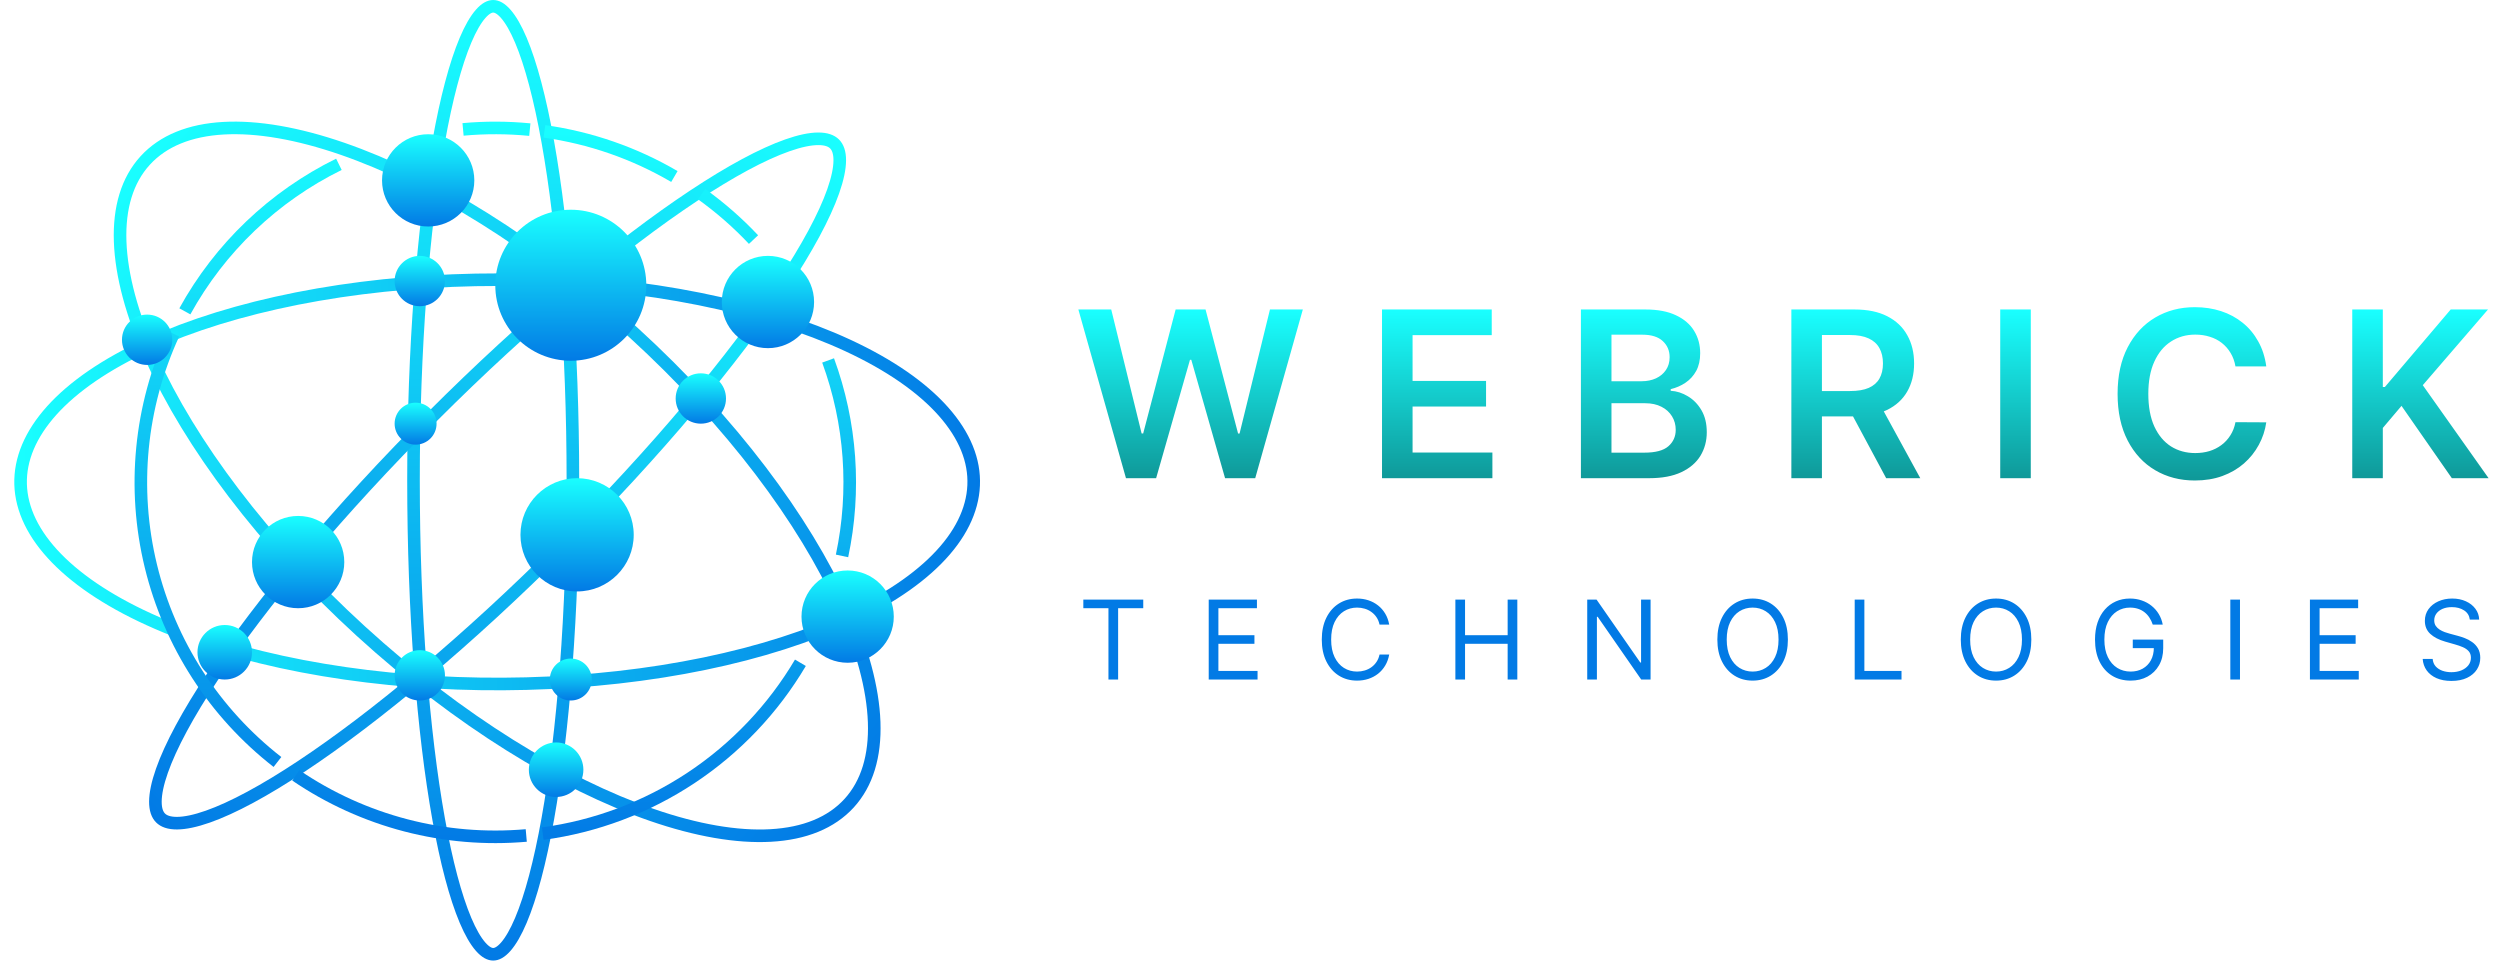 <svg width="596" height="230" viewBox="0 0 596 230" fill="none" xmlns="http://www.w3.org/2000/svg">
<path d="M258.265 144.999V142.952H272.551V144.999H266.561V162H264.254V144.999H258.265ZM288.158 162V142.952H299.654V144.999H290.465V151.435H299.058V153.481H290.465V159.954H299.802V162H288.158ZM331.186 148.905H328.879C328.743 148.241 328.504 147.658 328.163 147.156C327.828 146.654 327.419 146.232 326.935 145.891C326.458 145.544 325.928 145.284 325.345 145.11C324.762 144.937 324.155 144.85 323.522 144.85C322.369 144.85 321.324 145.141 320.388 145.724C319.458 146.307 318.717 147.166 318.165 148.3C317.619 149.435 317.347 150.827 317.347 152.476C317.347 154.126 317.619 155.517 318.165 156.652C318.717 157.787 319.458 158.646 320.388 159.228C321.324 159.811 322.369 160.103 323.522 160.103C324.155 160.103 324.762 160.016 325.345 159.842C325.928 159.669 326.458 159.411 326.935 159.07C327.419 158.723 327.828 158.298 328.163 157.796C328.504 157.288 328.743 156.705 328.879 156.048H331.186C331.012 157.021 330.696 157.892 330.237 158.661C329.778 159.43 329.208 160.084 328.526 160.624C327.844 161.157 327.078 161.563 326.229 161.842C325.385 162.121 324.483 162.26 323.522 162.26C321.898 162.26 320.453 161.864 319.188 161.07C317.923 160.276 316.928 159.148 316.203 157.685C315.477 156.221 315.114 154.485 315.114 152.476C315.114 150.467 315.477 148.731 316.203 147.268C316.928 145.805 317.923 144.676 319.188 143.882C320.453 143.089 321.898 142.692 323.522 142.692C324.483 142.692 325.385 142.831 326.229 143.111C327.078 143.39 327.844 143.799 328.526 144.338C329.208 144.871 329.778 145.522 330.237 146.291C330.696 147.054 331.012 147.925 331.186 148.905ZM346.961 162V142.952H349.267V151.435H359.423V142.952H361.73V162H359.423V153.481H349.267V162H346.961ZM393.499 142.952V162H391.267L380.888 147.045H380.702V162H378.395V142.952H380.627L391.044 157.945H391.23V142.952H393.499ZM426.234 152.476C426.234 154.485 425.871 156.221 425.146 157.685C424.42 159.148 423.425 160.276 422.16 161.07C420.895 161.864 419.451 162.26 417.826 162.26C416.202 162.26 414.757 161.864 413.492 161.07C412.227 160.276 411.232 159.148 410.507 157.685C409.781 156.221 409.418 154.485 409.418 152.476C409.418 150.467 409.781 148.731 410.507 147.268C411.232 145.805 412.227 144.676 413.492 143.882C414.757 143.089 416.202 142.692 417.826 142.692C419.451 142.692 420.895 143.089 422.16 143.882C423.425 144.676 424.42 145.805 425.146 147.268C425.871 148.731 426.234 150.467 426.234 152.476ZM424.002 152.476C424.002 150.827 423.726 149.435 423.174 148.3C422.628 147.166 421.887 146.307 420.951 145.724C420.021 145.141 418.979 144.85 417.826 144.85C416.673 144.85 415.628 145.141 414.692 145.724C413.762 146.307 413.021 147.166 412.469 148.3C411.923 149.435 411.651 150.827 411.651 152.476C411.651 154.126 411.923 155.517 412.469 156.652C413.021 157.787 413.762 158.646 414.692 159.228C415.628 159.811 416.673 160.103 417.826 160.103C418.979 160.103 420.021 159.811 420.951 159.228C421.887 158.646 422.628 157.787 423.174 156.652C423.726 155.517 424.002 154.126 424.002 152.476ZM442.16 162V142.952H444.466V159.954H453.321V162H442.16ZM484.269 152.476C484.269 154.485 483.907 156.221 483.181 157.685C482.456 159.148 481.46 160.276 480.196 161.07C478.931 161.864 477.486 162.26 475.862 162.26C474.237 162.26 472.792 161.864 471.527 161.07C470.263 160.276 469.267 159.148 468.542 157.685C467.817 156.221 467.454 154.485 467.454 152.476C467.454 150.467 467.817 148.731 468.542 147.268C469.267 145.805 470.263 144.676 471.527 143.882C472.792 143.089 474.237 142.692 475.862 142.692C477.486 142.692 478.931 143.089 480.196 143.882C481.46 144.676 482.456 145.805 483.181 147.268C483.907 148.731 484.269 150.467 484.269 152.476ZM482.037 152.476C482.037 150.827 481.761 149.435 481.209 148.3C480.664 147.166 479.923 146.307 478.987 145.724C478.056 145.141 477.015 144.85 475.862 144.85C474.708 144.85 473.663 145.141 472.727 145.724C471.797 146.307 471.056 147.166 470.504 148.3C469.959 149.435 469.686 150.827 469.686 152.476C469.686 154.126 469.959 155.517 470.504 156.652C471.056 157.787 471.797 158.646 472.727 159.228C473.663 159.811 474.708 160.103 475.862 160.103C477.015 160.103 478.056 159.811 478.987 159.228C479.923 158.646 480.664 157.787 481.209 156.652C481.761 155.517 482.037 154.126 482.037 152.476ZM513.216 148.905C513.011 148.279 512.742 147.717 512.407 147.221C512.078 146.719 511.685 146.291 511.226 145.938C510.773 145.584 510.258 145.315 509.682 145.129C509.105 144.943 508.473 144.85 507.784 144.85C506.656 144.85 505.63 145.141 504.706 145.724C503.782 146.307 503.047 147.166 502.502 148.3C501.956 149.435 501.683 150.827 501.683 152.476C501.683 154.126 501.959 155.517 502.511 156.652C503.063 157.787 503.81 158.646 504.753 159.228C505.695 159.811 506.755 160.103 507.933 160.103C509.025 160.103 509.986 159.87 510.816 159.405C511.654 158.934 512.305 158.27 512.77 157.415C513.241 156.553 513.476 155.539 513.476 154.374L514.183 154.522H508.454V152.476H515.709V154.522C515.709 156.091 515.374 157.455 514.704 158.615C514.041 159.774 513.123 160.673 511.951 161.312C510.785 161.944 509.446 162.26 507.933 162.26C506.247 162.26 504.765 161.864 503.488 161.07C502.217 160.276 501.224 159.148 500.511 157.685C499.805 156.221 499.451 154.485 499.451 152.476C499.451 150.97 499.653 149.615 500.056 148.412C500.465 147.203 501.042 146.174 501.786 145.324C502.53 144.475 503.41 143.824 504.427 143.371C505.444 142.918 506.563 142.692 507.784 142.692C508.789 142.692 509.725 142.844 510.593 143.148C511.468 143.445 512.246 143.87 512.928 144.422C513.616 144.968 514.189 145.622 514.648 146.384C515.107 147.141 515.423 147.981 515.597 148.905H513.216ZM534.013 142.952V162H531.707V142.952H534.013ZM550.685 162V142.952H562.181V144.999H552.992V151.435H561.586V153.481H552.992V159.954H562.33V162H550.685ZM588.803 147.714C588.691 146.772 588.238 146.04 587.445 145.519C586.651 144.999 585.678 144.738 584.524 144.738C583.681 144.738 582.943 144.875 582.311 145.147C581.685 145.42 581.195 145.795 580.841 146.273C580.494 146.75 580.32 147.293 580.32 147.9C580.32 148.409 580.441 148.846 580.683 149.212C580.931 149.571 581.247 149.872 581.632 150.114C582.016 150.349 582.419 150.545 582.841 150.7C583.263 150.849 583.65 150.97 584.004 151.063L585.938 151.583C586.434 151.714 586.986 151.893 587.594 152.123C588.207 152.352 588.793 152.665 589.351 153.062C589.916 153.453 590.381 153.955 590.746 154.569C591.112 155.183 591.295 155.936 591.295 156.829C591.295 157.858 591.025 158.788 590.486 159.619C589.953 160.45 589.172 161.11 588.142 161.6C587.119 162.09 585.876 162.335 584.413 162.335C583.049 162.335 581.867 162.115 580.869 161.674C579.877 161.234 579.096 160.62 578.525 159.833C577.961 159.046 577.642 158.131 577.568 157.089H579.948C580.01 157.809 580.252 158.404 580.674 158.875C581.102 159.34 581.641 159.687 582.292 159.917C582.949 160.14 583.656 160.251 584.413 160.251C585.293 160.251 586.084 160.109 586.784 159.824C587.485 159.532 588.04 159.129 588.449 158.615C588.858 158.094 589.063 157.486 589.063 156.792C589.063 156.159 588.886 155.645 588.533 155.248C588.179 154.851 587.714 154.529 587.138 154.281C586.561 154.032 585.938 153.815 585.268 153.629L582.925 152.96C581.437 152.532 580.258 151.921 579.39 151.128C578.522 150.334 578.088 149.295 578.088 148.012C578.088 146.945 578.377 146.015 578.953 145.222C579.536 144.422 580.317 143.802 581.297 143.362C582.283 142.915 583.383 142.692 584.599 142.692C585.826 142.692 586.918 142.912 587.873 143.352C588.827 143.786 589.584 144.382 590.142 145.138C590.706 145.894 591.004 146.753 591.035 147.714H588.803Z" fill="#027AE5"/>
<path d="M268.431 114L257.08 73.781H264.916L272.162 103.336H272.535L280.273 73.781H287.402L295.159 103.356H295.512L302.759 73.781H310.595L299.244 114H292.056L284.004 85.78H283.69L275.619 114H268.431ZM329.472 114V73.781H355.63V79.888H336.758V90.807H354.275V96.915H336.758V107.892H355.787V114H329.472ZM376.889 114V73.781H392.285C395.192 73.781 397.607 74.239 399.532 75.155C401.469 76.059 402.916 77.296 403.872 78.867C404.841 80.438 405.325 82.219 405.325 84.209C405.325 85.845 405.011 87.246 404.382 88.411C403.754 89.563 402.91 90.499 401.849 91.219C400.789 91.94 399.604 92.457 398.295 92.771V93.164C399.722 93.242 401.09 93.681 402.399 94.48C403.721 95.265 404.801 96.378 405.639 97.818C406.477 99.258 406.896 100.999 406.896 103.042C406.896 105.123 406.392 106.996 405.384 108.658C404.376 110.308 402.857 111.611 400.828 112.566C398.799 113.522 396.246 114 393.169 114H376.889ZM384.175 107.912H392.01C394.655 107.912 396.56 107.408 397.725 106.4C398.903 105.379 399.492 104.07 399.492 102.472C399.492 101.281 399.198 100.207 398.609 99.252C398.02 98.283 397.182 97.523 396.095 96.974C395.008 96.411 393.712 96.129 392.207 96.129H384.175V107.912ZM384.175 90.886H391.382C392.639 90.886 393.771 90.656 394.779 90.198C395.787 89.727 396.579 89.066 397.156 88.215C397.745 87.351 398.039 86.33 398.039 85.151C398.039 83.593 397.489 82.31 396.39 81.302C395.303 80.294 393.686 79.79 391.539 79.79H384.175V90.886ZM427.06 114V73.781H442.142C445.232 73.781 447.824 74.317 449.919 75.391C452.027 76.465 453.617 77.97 454.691 79.908C455.778 81.832 456.321 84.078 456.321 86.644C456.321 89.223 455.771 91.462 454.671 93.36C453.585 95.245 451.981 96.705 449.86 97.739C447.739 98.761 445.134 99.271 442.044 99.271H431.302V93.223H441.062C442.869 93.223 444.348 92.974 445.5 92.476C446.652 91.966 447.503 91.226 448.053 90.257C448.616 89.275 448.898 88.071 448.898 86.644C448.898 85.217 448.616 83.999 448.053 82.991C447.49 81.97 446.633 81.197 445.481 80.674C444.328 80.137 442.843 79.868 441.023 79.868H434.346V114H427.06ZM447.837 95.776L457.794 114H449.664L439.884 95.776H447.837ZM484.139 73.781V114H476.853V73.781H484.139ZM540.28 87.351H532.935C532.726 86.146 532.339 85.079 531.776 84.15C531.213 83.207 530.513 82.408 529.675 81.754C528.837 81.099 527.881 80.608 526.808 80.281C525.747 79.941 524.602 79.77 523.371 79.77C521.185 79.77 519.247 80.32 517.558 81.42C515.869 82.507 514.547 84.104 513.591 86.212C512.636 88.306 512.158 90.866 512.158 93.89C512.158 96.967 512.636 99.559 513.591 101.667C514.56 103.762 515.882 105.346 517.558 106.42C519.247 107.48 521.178 108.01 523.352 108.01C524.556 108.01 525.682 107.853 526.729 107.539C527.79 107.212 528.739 106.734 529.577 106.105C530.428 105.477 531.141 104.705 531.718 103.788C532.307 102.872 532.713 101.824 532.935 100.646L540.28 100.685C540.005 102.597 539.409 104.39 538.493 106.066C537.589 107.742 536.405 109.221 534.938 110.504C533.472 111.774 531.757 112.769 529.793 113.489C527.829 114.196 525.649 114.55 523.253 114.55C519.718 114.55 516.563 113.732 513.788 112.095C511.012 110.459 508.826 108.095 507.228 105.006C505.631 101.916 504.833 98.211 504.833 93.89C504.833 89.557 505.638 85.852 507.248 82.775C508.858 79.685 511.051 77.322 513.827 75.686C516.603 74.049 519.745 73.231 523.253 73.231C525.492 73.231 527.574 73.545 529.498 74.173C531.423 74.802 533.138 75.725 534.644 76.942C536.149 78.147 537.386 79.626 538.355 81.381C539.337 83.122 539.979 85.112 540.28 87.351ZM560.777 114V73.781H568.063V92.26H568.554L584.245 73.781H593.141L577.588 91.828L593.279 114H584.52L572.521 96.757L568.063 102.021V114H560.777Z" fill="url(#paint0_linear_2_137)"/>
<path d="M117.578 1.5C118.383 1.5 119.388 1.951 120.581 3.313C121.766 4.668 122.98 6.755 124.177 9.583C126.565 15.226 128.75 23.484 130.597 33.801C134.287 54.41 136.578 82.942 136.578 114.5C136.578 146.058 134.287 174.59 130.597 195.199C128.75 205.516 126.565 213.774 124.177 219.417C122.98 222.245 121.766 224.332 120.581 225.687C119.388 227.049 118.383 227.5 117.578 227.5C116.773 227.5 115.767 227.049 114.575 225.687C113.389 224.332 112.176 222.245 110.979 219.417C108.591 213.774 106.405 205.516 104.558 195.199C100.868 174.59 98.578 146.058 98.578 114.5C98.578 82.942 100.868 54.41 104.558 33.801C106.405 23.484 108.591 15.226 110.979 9.583C112.176 6.755 113.389 4.668 114.575 3.313C115.767 1.951 116.773 1.5 117.578 1.5Z" stroke="url(#paint1_linear_2_137)" stroke-width="3"/>
<path d="M198.964 34.325C199.723 35.085 200.207 36.318 200.199 38.239C200.19 40.166 199.683 42.625 198.639 45.591C196.555 51.516 192.45 59.136 186.607 67.952C174.934 85.565 156.501 107.686 134.072 130.116C111.642 152.546 89.52 170.978 71.908 182.651C63.091 188.495 55.471 192.6 49.546 194.684C46.58 195.727 44.121 196.235 42.195 196.243C40.273 196.252 39.04 195.768 38.281 195.009C37.521 194.249 37.038 193.016 37.046 191.095C37.055 189.168 37.563 186.71 38.606 183.744C40.69 177.819 44.794 170.198 50.638 161.382C62.311 143.769 80.743 121.648 103.173 99.218C125.603 76.788 147.724 58.355 165.337 46.682C174.154 40.839 181.774 36.735 187.699 34.651C190.665 33.607 193.124 33.099 195.05 33.091C196.971 33.082 198.204 33.566 198.964 34.325Z" stroke="url(#paint2_linear_2_137)" stroke-width="3"/>
<path d="M34.614 38.265C38.901 33.569 45.268 31.013 53.313 30.565C61.368 30.117 71.002 31.792 81.611 35.455C102.824 42.778 127.656 57.951 151.019 79.281C174.381 100.61 191.745 123.963 200.964 144.424C205.575 154.656 208.118 164.098 208.402 172.16C208.686 180.213 206.719 186.786 202.432 191.481C198.145 196.177 191.779 198.732 183.733 199.18C175.678 199.629 166.045 197.953 155.436 194.291C134.223 186.967 109.39 171.794 86.028 150.465C62.665 129.135 45.302 105.782 36.083 85.322C31.472 75.089 28.929 65.647 28.645 57.585C28.361 49.532 30.328 42.96 34.614 38.265Z" stroke="url(#paint3_linear_2_137)" stroke-width="3"/>
<path d="M41.412 150.161C30.492 145.852 21.808 140.742 15.655 135.182C9.499 129.621 5.95 123.681 5.103 117.693C3.423 105.83 12.457 93.615 31.768 83.883C50.966 74.209 78.252 68.087 107.874 66.892C137.487 65.698 166.971 69.527 190.076 77.529C201.626 81.53 211.08 86.4 218.079 91.802C225.087 97.21 229.551 103.085 231.301 109.082C234.736 120.854 227.592 133.201 209.835 143.41C192.151 153.577 165.855 160.443 136.47 162.456C107.102 164.469 77.1 161.467 52.831 154.115" stroke="url(#paint4_linear_2_137)" stroke-width="3"/>
<path d="M197.419 85.926C202.884 100.84 204.035 116.992 200.739 132.531" stroke="url(#paint5_linear_2_137)" stroke-width="3"/>
<path d="M190.816 158.005C184.32 168.993 175.419 178.366 164.781 185.421C154.143 192.476 142.046 197.029 129.396 198.739" stroke="url(#paint6_linear_2_137)" stroke-width="3"/>
<path d="M125.459 199.177C106.043 200.88 86.635 195.818 70.524 184.849" stroke="url(#paint7_linear_2_137)" stroke-width="3"/>
<path d="M66.144 181.657C51.1 169.936 40.464 153.471 35.964 134.938C31.464 116.406 33.365 96.897 41.359 79.582" stroke="url(#paint8_linear_2_137)" stroke-width="3"/>
<path d="M44.068 74.224C52.427 59.051 65.248 46.814 80.793 39.17" stroke="url(#paint9_linear_2_137)" stroke-width="3"/>
<path d="M110.39 30.851C115.687 30.366 121.017 30.384 126.311 30.902" stroke="url(#paint10_linear_2_137)" stroke-width="3"/>
<path d="M129.791 31.316C140.724 32.846 151.25 36.504 160.776 42.081" stroke="url(#paint11_linear_2_137)" stroke-width="3"/>
<path d="M167.263 46.29C171.73 49.487 175.874 53.113 179.638 57.115" stroke="url(#paint12_linear_2_137)" stroke-width="3"/>
<circle cx="136.078" cy="68" r="18" fill="url(#paint13_linear_2_137)"/>
<circle cx="183.078" cy="72" r="11" fill="url(#paint14_linear_2_137)"/>
<circle cx="102.078" cy="43" r="11" fill="url(#paint15_linear_2_137)"/>
<circle cx="71.078" cy="134" r="11" fill="url(#paint16_linear_2_137)"/>
<circle cx="202.078" cy="147" r="11" fill="url(#paint17_linear_2_137)"/>
<circle cx="137.578" cy="127.5" r="13.5" fill="url(#paint18_linear_2_137)"/>
<circle cx="132.578" cy="183.5" r="6.5" fill="url(#paint19_linear_2_137)"/>
<circle cx="53.578" cy="155.5" r="6.5" fill="url(#paint20_linear_2_137)"/>
<circle cx="136.078" cy="162" r="5" fill="url(#paint21_linear_2_137)"/>
<circle cx="100.078" cy="161" r="6" fill="url(#paint22_linear_2_137)"/>
<circle cx="99.078" cy="101" r="5" fill="url(#paint23_linear_2_137)"/>
<circle cx="167.078" cy="95" r="6" fill="url(#paint24_linear_2_137)"/>
<circle cx="100.078" cy="67" r="6" fill="url(#paint25_linear_2_137)"/>
<circle cx="35.078" cy="81" r="6" fill="url(#paint26_linear_2_137)"/>
<defs>
<linearGradient id="paint0_linear_2_137" x1="425.5" y1="74" x2="425.5" y2="114" gradientUnits="userSpaceOnUse">
<stop stop-color="#19FFFF"/>
<stop offset="1" stop-color="#0F9999"/>
</linearGradient>
<linearGradient id="paint1_linear_2_137" x1="117.578" y1="0" x2="117.578" y2="229" gradientUnits="userSpaceOnUse">
<stop stop-color="#19FFFF"/>
<stop offset="1" stop-color="#027AE5"/>
</linearGradient>
<linearGradient id="paint2_linear_2_137" x1="200.025" y1="33.265" x2="37.22" y2="196.069" gradientUnits="userSpaceOnUse">
<stop stop-color="#19FFFF"/>
<stop offset="1" stop-color="#027AE5"/>
</linearGradient>
<linearGradient id="paint3_linear_2_137" x1="33.507" y1="37.253" x2="203.54" y2="192.493" gradientUnits="userSpaceOnUse">
<stop stop-color="#19FFFF"/>
<stop offset="1" stop-color="#027AE5"/>
</linearGradient>
<linearGradient id="paint4_linear_2_137" x1="3.403" y1="114.873" x2="233.644" y2="114.873" gradientUnits="userSpaceOnUse">
<stop stop-color="#19FFFF"/>
<stop offset="1" stop-color="#027AE5"/>
</linearGradient>
<linearGradient id="paint5_linear_2_137" x1="118.078" y1="29" x2="118.078" y2="201" gradientUnits="userSpaceOnUse">
<stop stop-color="#19FFFF"/>
<stop offset="1" stop-color="#027AE5"/>
</linearGradient>
<linearGradient id="paint6_linear_2_137" x1="118.078" y1="29" x2="118.078" y2="201" gradientUnits="userSpaceOnUse">
<stop stop-color="#19FFFF"/>
<stop offset="1" stop-color="#027AE5"/>
</linearGradient>
<linearGradient id="paint7_linear_2_137" x1="118.078" y1="29" x2="118.078" y2="201" gradientUnits="userSpaceOnUse">
<stop stop-color="#19FFFF"/>
<stop offset="1" stop-color="#027AE5"/>
</linearGradient>
<linearGradient id="paint8_linear_2_137" x1="118.078" y1="29" x2="118.078" y2="201" gradientUnits="userSpaceOnUse">
<stop stop-color="#19FFFF"/>
<stop offset="1" stop-color="#027AE5"/>
</linearGradient>
<linearGradient id="paint9_linear_2_137" x1="118.078" y1="29" x2="118.078" y2="201" gradientUnits="userSpaceOnUse">
<stop stop-color="#19FFFF"/>
<stop offset="1" stop-color="#027AE5"/>
</linearGradient>
<linearGradient id="paint10_linear_2_137" x1="118.078" y1="29" x2="118.078" y2="201" gradientUnits="userSpaceOnUse">
<stop stop-color="#19FFFF"/>
<stop offset="1" stop-color="#027AE5"/>
</linearGradient>
<linearGradient id="paint11_linear_2_137" x1="118.078" y1="29" x2="118.078" y2="201" gradientUnits="userSpaceOnUse">
<stop stop-color="#19FFFF"/>
<stop offset="1" stop-color="#027AE5"/>
</linearGradient>
<linearGradient id="paint12_linear_2_137" x1="118.078" y1="29" x2="118.078" y2="201" gradientUnits="userSpaceOnUse">
<stop stop-color="#19FFFF"/>
<stop offset="1" stop-color="#027AE5"/>
</linearGradient>
<linearGradient id="paint13_linear_2_137" x1="136.078" y1="50" x2="136.078" y2="86" gradientUnits="userSpaceOnUse">
<stop stop-color="#19FFFF"/>
<stop offset="1" stop-color="#027AE5"/>
</linearGradient>
<linearGradient id="paint14_linear_2_137" x1="183.078" y1="61" x2="183.078" y2="83" gradientUnits="userSpaceOnUse">
<stop stop-color="#19FFFF"/>
<stop offset="1" stop-color="#027AE5"/>
</linearGradient>
<linearGradient id="paint15_linear_2_137" x1="102.078" y1="32" x2="102.078" y2="54" gradientUnits="userSpaceOnUse">
<stop stop-color="#19FFFF"/>
<stop offset="1" stop-color="#027AE5"/>
</linearGradient>
<linearGradient id="paint16_linear_2_137" x1="71.078" y1="123" x2="71.078" y2="145" gradientUnits="userSpaceOnUse">
<stop stop-color="#19FFFF"/>
<stop offset="1" stop-color="#027AE5"/>
</linearGradient>
<linearGradient id="paint17_linear_2_137" x1="202.078" y1="136" x2="202.078" y2="158" gradientUnits="userSpaceOnUse">
<stop stop-color="#19FFFF"/>
<stop offset="1" stop-color="#027AE5"/>
</linearGradient>
<linearGradient id="paint18_linear_2_137" x1="137.578" y1="114" x2="137.578" y2="141" gradientUnits="userSpaceOnUse">
<stop stop-color="#19FFFF"/>
<stop offset="1" stop-color="#027AE5"/>
</linearGradient>
<linearGradient id="paint19_linear_2_137" x1="132.578" y1="177" x2="132.578" y2="190" gradientUnits="userSpaceOnUse">
<stop stop-color="#19FFFF"/>
<stop offset="1" stop-color="#027AE5"/>
</linearGradient>
<linearGradient id="paint20_linear_2_137" x1="53.578" y1="149" x2="53.578" y2="162" gradientUnits="userSpaceOnUse">
<stop stop-color="#19FFFF"/>
<stop offset="1" stop-color="#027AE5"/>
</linearGradient>
<linearGradient id="paint21_linear_2_137" x1="136.078" y1="157" x2="136.078" y2="167" gradientUnits="userSpaceOnUse">
<stop stop-color="#19FFFF"/>
<stop offset="1" stop-color="#027AE5"/>
</linearGradient>
<linearGradient id="paint22_linear_2_137" x1="100.078" y1="155" x2="100.078" y2="167" gradientUnits="userSpaceOnUse">
<stop stop-color="#19FFFF"/>
<stop offset="1" stop-color="#027AE5"/>
</linearGradient>
<linearGradient id="paint23_linear_2_137" x1="99.078" y1="96" x2="99.078" y2="106" gradientUnits="userSpaceOnUse">
<stop stop-color="#19FFFF"/>
<stop offset="1" stop-color="#027AE5"/>
</linearGradient>
<linearGradient id="paint24_linear_2_137" x1="167.078" y1="89" x2="167.078" y2="101" gradientUnits="userSpaceOnUse">
<stop stop-color="#19FFFF"/>
<stop offset="1" stop-color="#027AE5"/>
</linearGradient>
<linearGradient id="paint25_linear_2_137" x1="100.078" y1="61" x2="100.078" y2="73" gradientUnits="userSpaceOnUse">
<stop stop-color="#19FFFF"/>
<stop offset="1" stop-color="#027AE5"/>
</linearGradient>
<linearGradient id="paint26_linear_2_137" x1="35.078" y1="75" x2="35.078" y2="87" gradientUnits="userSpaceOnUse">
<stop stop-color="#19FFFF"/>
<stop offset="1" stop-color="#027AE5"/>
</linearGradient>
</defs>
</svg>
